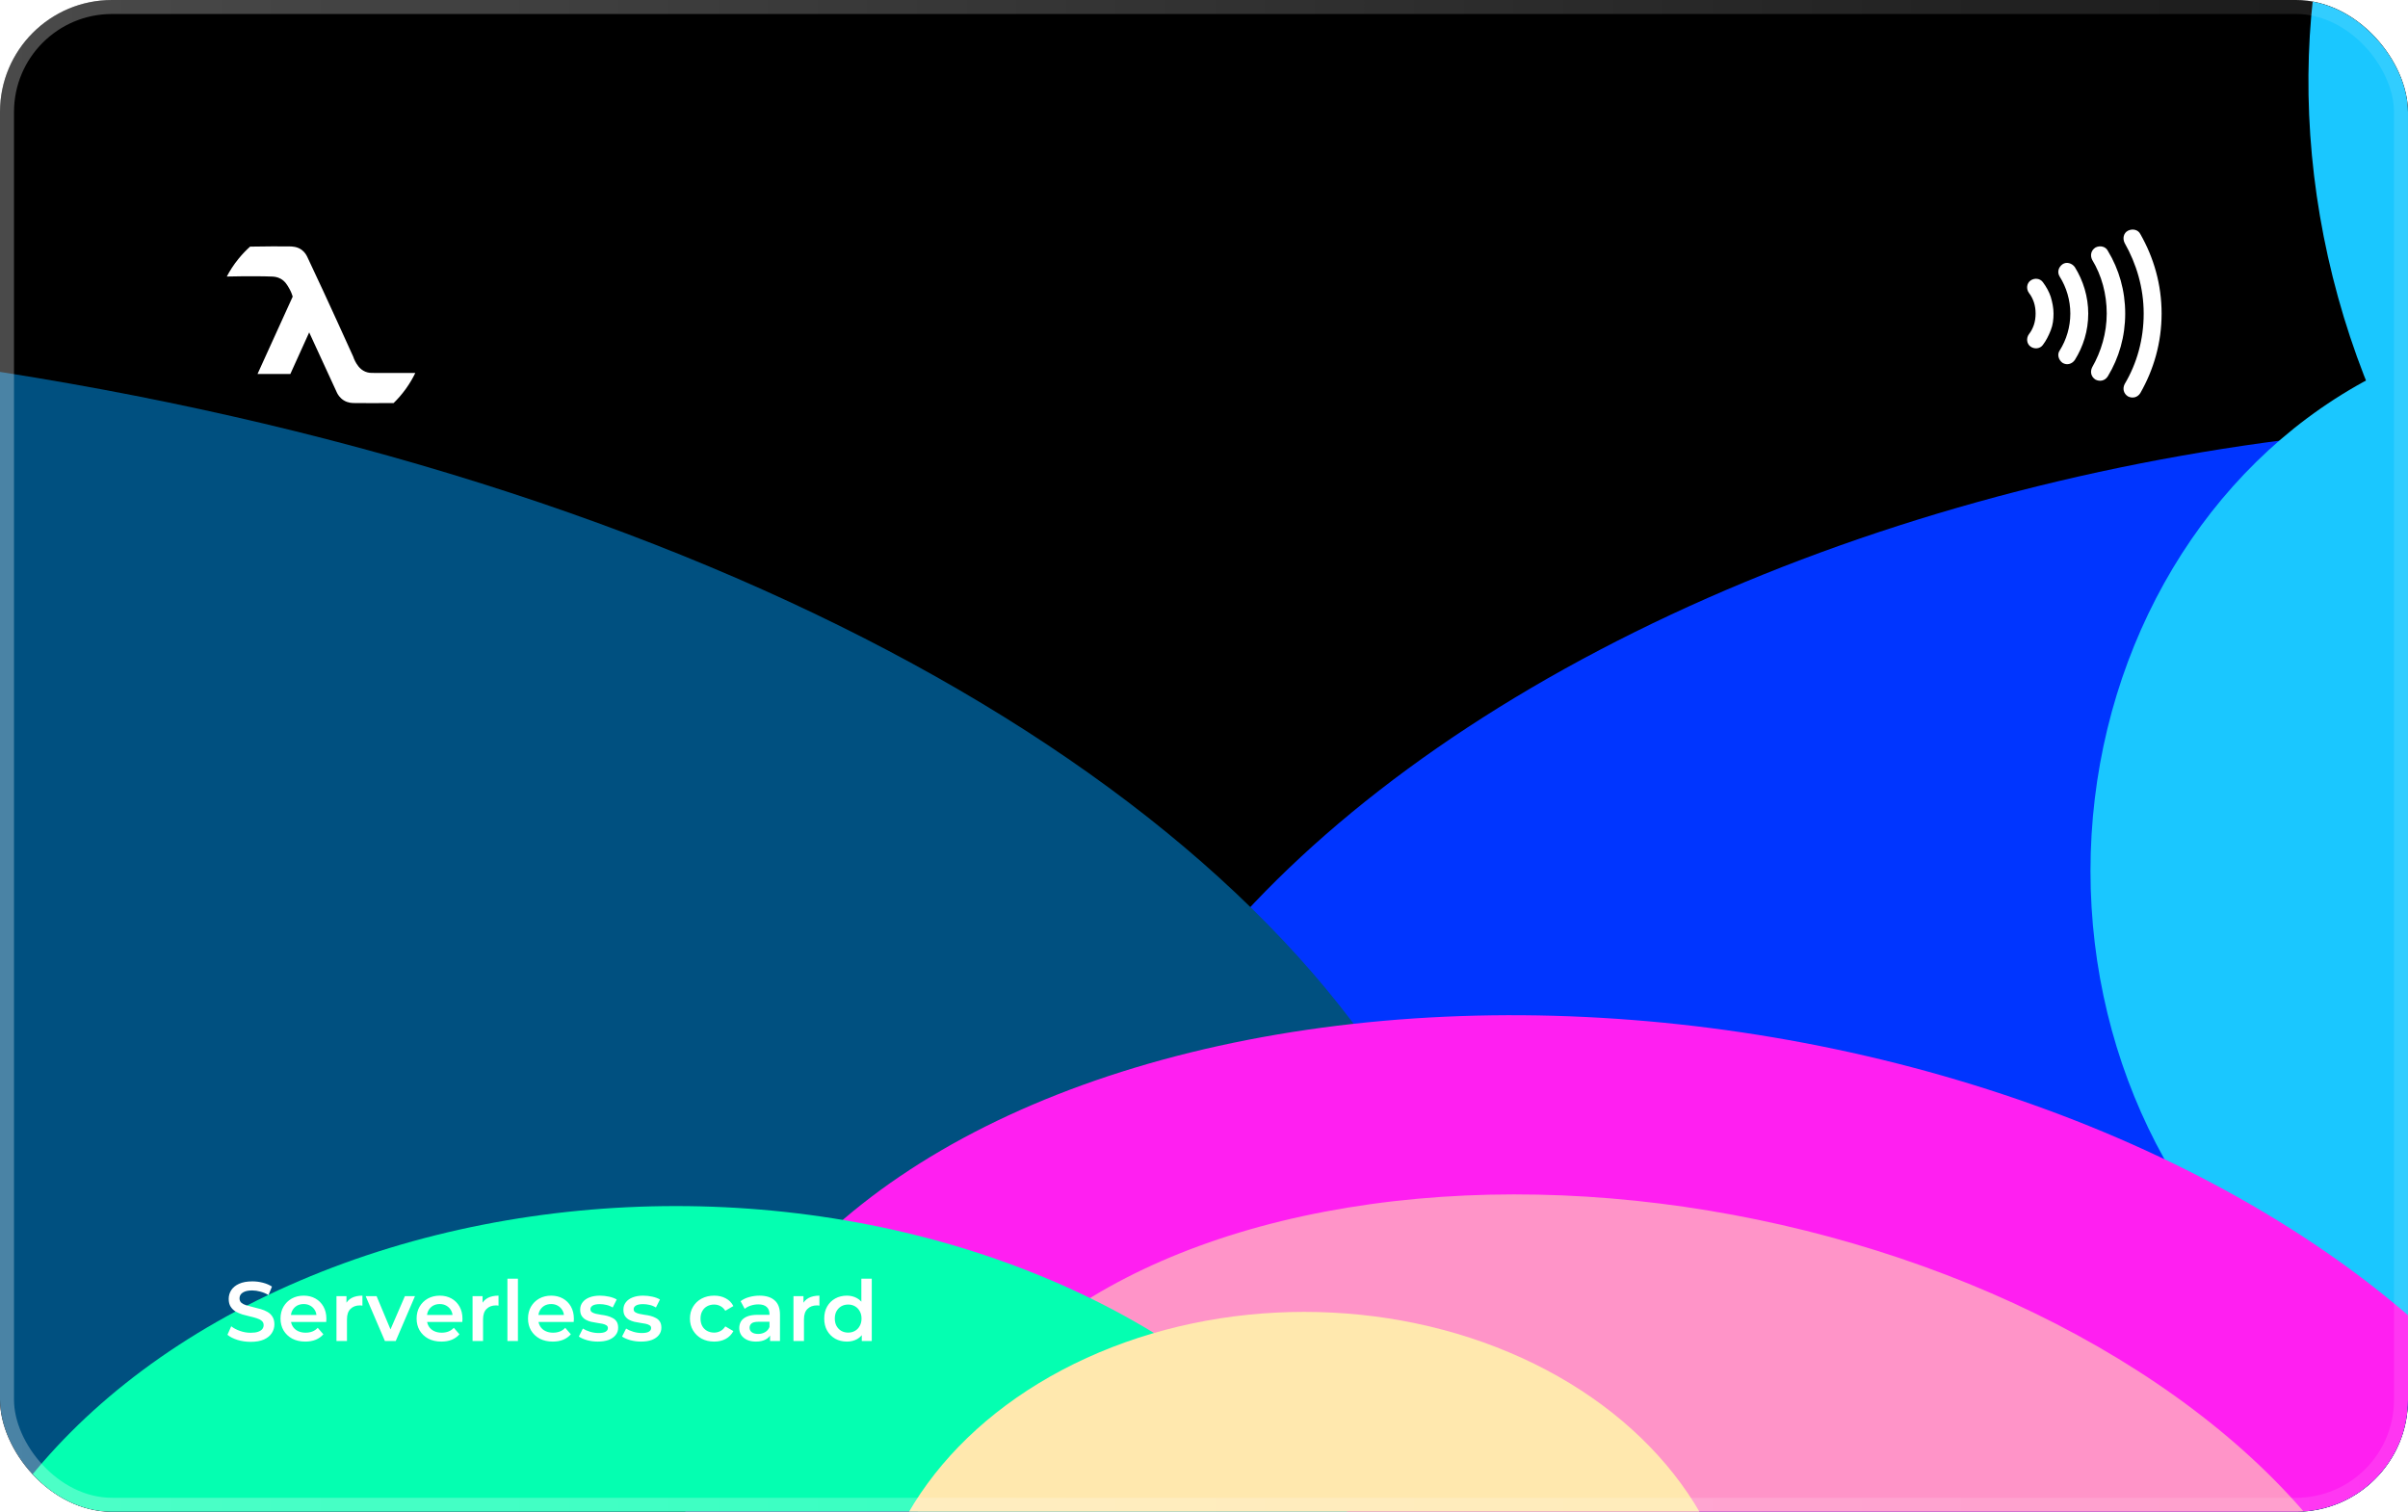 <svg width="860" height="540" viewBox="0 0 860 540" fill="none" xmlns="http://www.w3.org/2000/svg">
<g clip-path="url(#clip0_1152_19094)">
<g clip-path="url(#clip1_1152_19094)">
<rect width="864" height="540" transform="translate(-1.602)" fill="black"/>
<g filter="url(#filter0_f_1152_19094)">
<ellipse cx="835.98" cy="428.08" rx="461.933" ry="271.055" transform="rotate(-8.96 835.98 428.08)" fill="#0035FF"/>
</g>
<g filter="url(#filter1_f_1152_19094)">
<ellipse cx="921.202" cy="311.1" rx="174.6" ry="194.7" fill="#1AC7FF"/>
</g>
<g filter="url(#filter2_f_1152_19094)">
<ellipse cx="997.002" cy="58.082" rx="168.9" ry="223.2" transform="rotate(-14.022 997.002 58.082)" fill="#1AC7FF"/>
</g>
<g filter="url(#filter3_f_1152_19094)">
<ellipse cx="-214.603" cy="510.6" rx="750.6" ry="394.2" fill="#005080"/>
</g>
<g filter="url(#filter4_f_1152_19094)">
<ellipse cx="590.722" cy="580.35" rx="348.6" ry="213.9" transform="rotate(8.477 590.722 580.35)" fill="#FF1FF1"/>
</g>
<g filter="url(#filter5_f_1152_19094)">
<ellipse cx="593.545" cy="600.463" rx="272.7" ry="168.3" transform="rotate(11.69 593.545 600.463)" fill="#FF94C8"/>
</g>
<g filter="url(#filter6_f_1152_19094)">
<ellipse cx="241.402" cy="630.001" rx="268.8" ry="199.2" fill="#04FFB1"/>
</g>
<g filter="url(#filter7_f_1152_19094)">
<ellipse cx="465.798" cy="591.3" rx="155.4" ry="122.7" fill="#FFE8AE"/>
</g>
<path d="M89.321 88.094C88.053 89.23 86.669 90.623 85.287 92.308C83.39 94.621 82.005 96.864 81 98.777C88.45 98.615 94.202 98.658 97.159 98.786C97.848 98.817 99.016 98.89 100.244 99.573C101.838 100.459 102.621 101.847 103.34 103.12C103.971 104.239 104.332 105.247 104.539 105.944C100.351 115.157 96.163 124.367 91.975 133.58H103.698L110.423 118.729L120.324 140.231C120.57 140.758 121.27 142.082 122.809 143.029C124.312 143.955 125.827 143.961 126.61 143.966C129.768 143.986 134.565 144.03 140.572 143.969C141.914 142.666 143.428 141.001 144.916 138.936C146.4 136.878 147.502 134.918 148.319 133.232C141.227 133.249 135.778 133.216 132.871 133.207C132.427 133.205 131.517 133.193 130.472 132.759C128.36 131.882 127.336 129.965 126.85 129.054C126.5 128.398 126.284 127.815 126.151 127.401C117.735 108.781 111.393 95.176 109.746 91.765C109.515 91.288 108.953 90.136 107.748 89.249C106.142 88.068 104.315 88.028 103.301 88.02C99.877 87.995 95.117 87.972 89.321 88.094Z" fill="white"/>
</g>
<path d="M724.602 104.6C725.402 105.6 726.002 106.8 726.402 108C726.802 109.2 727.002 110.6 727.002 112C727.002 113.4 726.802 114.8 726.402 116C726.002 117.2 725.402 118.4 724.602 119.4C723.602 120.8 723.802 122.8 725.202 123.8C726.602 124.8 728.602 124.6 729.602 123.2C730.802 121.6 731.602 120 732.402 118C733.202 116 733.402 114 733.402 112C733.402 110 733.002 108 732.402 106C731.802 104.2 730.802 102.4 729.602 100.8C728.602 99.4 726.602 99.2 725.202 100.2C723.802 101.2 723.602 103.2 724.602 104.6Z" fill="white"/>
<path d="M735.602 98.8C738.002 102.6 739.402 107.2 739.402 112C739.402 116.8 738.002 121.4 735.602 125.2C734.602 126.6 735.202 128.6 736.602 129.6C738.202 130.6 740.002 130 741.002 128.6C744.002 123.8 745.802 118.2 745.802 112C745.802 106 744.002 100.2 741.002 95.4C740.002 94 738.002 93.4 736.602 94.4C735.202 95.4 734.602 97.2 735.602 98.8Z" fill="white"/>
<path d="M747.202 92.8C750.602 98.4 752.402 105 752.402 112C752.402 119 750.402 125.6 747.202 131.2C746.402 132.8 746.802 134.6 748.402 135.6C750.002 136.4 751.802 136 752.802 134.4C756.802 127.8 759.002 120.2 759.002 112C759.002 103.8 756.802 96.2 752.802 89.6C752.002 88 750.002 87.6 748.402 88.4C746.802 89.4 746.402 91.2 747.202 92.8Z" fill="white"/>
<path d="M758.801 86.8C763.001 94.2 765.601 102.8 765.601 112C765.601 121.2 763.201 129.8 758.801 137.2C758.001 138.8 758.401 140.6 760.001 141.6C761.601 142.4 763.401 142 764.401 140.4C769.201 132 772.001 122.4 772.001 112C772.001 101.6 769.201 92 764.401 83.6C763.601 82 761.601 81.6 760.001 82.4C758.401 83.2 758.001 85.2 758.801 86.8Z" fill="white"/>
<path d="M89.509 479.3C87.869 479.3 86.299 479.07 84.799 478.61C83.299 478.13 82.109 477.52 81.229 476.78L82.579 473.75C83.419 474.41 84.459 474.96 85.699 475.4C86.939 475.84 88.209 476.06 89.509 476.06C90.609 476.06 91.499 475.94 92.179 475.7C92.859 475.46 93.359 475.14 93.679 474.74C93.999 474.32 94.159 473.85 94.159 473.33C94.159 472.69 93.929 472.18 93.469 471.8C93.009 471.4 92.409 471.09 91.669 470.87C90.949 470.63 90.139 470.41 89.239 470.21C88.359 470.01 87.469 469.78 86.569 469.52C85.689 469.24 84.879 468.89 84.139 468.47C83.419 468.03 82.829 467.45 82.369 466.73C81.909 466.01 81.679 465.09 81.679 463.97C81.679 462.83 81.979 461.79 82.579 460.85C83.199 459.89 84.129 459.13 85.369 458.57C86.629 457.99 88.219 457.7 90.139 457.7C91.399 457.7 92.649 457.86 93.889 458.18C95.129 458.5 96.209 458.96 97.129 459.56L95.899 462.59C94.959 462.03 93.989 461.62 92.989 461.36C91.989 461.08 91.029 460.94 90.109 460.94C89.029 460.94 88.149 461.07 87.469 461.33C86.809 461.59 86.319 461.93 85.999 462.35C85.699 462.77 85.549 463.25 85.549 463.79C85.549 464.43 85.769 464.95 86.209 465.35C86.669 465.73 87.259 466.03 87.979 466.25C88.719 466.47 89.539 466.69 90.439 466.91C91.339 467.11 92.229 467.34 93.109 467.6C94.009 467.86 94.819 468.2 95.539 468.62C96.279 469.04 96.869 469.61 97.309 470.33C97.769 471.05 97.999 471.96 97.999 473.06C97.999 474.18 97.689 475.22 97.069 476.18C96.469 477.12 95.539 477.88 94.279 478.46C93.019 479.02 91.429 479.3 89.509 479.3ZM109.036 479.21C107.256 479.21 105.696 478.86 104.356 478.16C103.036 477.44 102.006 476.46 101.266 475.22C100.546 473.98 100.186 472.57 100.186 470.99C100.186 469.39 100.536 467.98 101.236 466.76C101.956 465.52 102.936 464.55 104.176 463.85C105.436 463.15 106.866 462.8 108.466 462.8C110.026 462.8 111.416 463.14 112.636 463.82C113.856 464.5 114.816 465.46 115.516 466.7C116.216 467.94 116.566 469.4 116.566 471.08C116.566 471.24 116.556 471.42 116.536 471.62C116.536 471.82 116.526 472.01 116.506 472.19H103.156V469.7H114.526L113.056 470.48C113.076 469.56 112.886 468.75 112.486 468.05C112.086 467.35 111.536 466.8 110.836 466.4C110.156 466 109.366 465.8 108.466 465.8C107.546 465.8 106.736 466 106.036 466.4C105.356 466.8 104.816 467.36 104.416 468.08C104.036 468.78 103.846 469.61 103.846 470.57V471.17C103.846 472.13 104.066 472.98 104.506 473.72C104.946 474.46 105.566 475.03 106.366 475.43C107.166 475.83 108.086 476.03 109.126 476.03C110.026 476.03 110.836 475.89 111.556 475.61C112.276 475.33 112.916 474.89 113.476 474.29L115.486 476.6C114.766 477.44 113.856 478.09 112.756 478.55C111.676 478.99 110.436 479.21 109.036 479.21ZM120.168 479V462.98H123.738V467.39L123.318 466.1C123.798 465.02 124.548 464.2 125.568 463.64C126.608 463.08 127.898 462.8 129.438 462.8V466.37C129.278 466.33 129.128 466.31 128.988 466.31C128.848 466.29 128.708 466.28 128.568 466.28C127.148 466.28 126.018 466.7 125.178 467.54C124.338 468.36 123.918 469.59 123.918 471.23V479H120.168ZM137.465 479L130.595 462.98H134.495L140.405 477.11H138.485L144.605 462.98H148.205L141.335 479H137.465ZM157.639 479.21C155.859 479.21 154.299 478.86 152.959 478.16C151.639 477.44 150.609 476.46 149.869 475.22C149.149 473.98 148.789 472.57 148.789 470.99C148.789 469.39 149.139 467.98 149.839 466.76C150.559 465.52 151.539 464.55 152.779 463.85C154.039 463.15 155.469 462.8 157.069 462.8C158.629 462.8 160.019 463.14 161.239 463.82C162.459 464.5 163.419 465.46 164.119 466.7C164.819 467.94 165.169 469.4 165.169 471.08C165.169 471.24 165.159 471.42 165.139 471.62C165.139 471.82 165.129 472.01 165.109 472.19H151.759V469.7H163.129L161.659 470.48C161.679 469.56 161.489 468.75 161.089 468.05C160.689 467.35 160.139 466.8 159.439 466.4C158.759 466 157.969 465.8 157.069 465.8C156.149 465.8 155.339 466 154.639 466.4C153.959 466.8 153.419 467.36 153.019 468.08C152.639 468.78 152.449 469.61 152.449 470.57V471.17C152.449 472.13 152.669 472.98 153.109 473.72C153.549 474.46 154.169 475.03 154.969 475.43C155.769 475.83 156.689 476.03 157.729 476.03C158.629 476.03 159.439 475.89 160.159 475.61C160.879 475.33 161.519 474.89 162.079 474.29L164.089 476.6C163.369 477.44 162.459 478.09 161.359 478.55C160.279 478.99 159.039 479.21 157.639 479.21ZM168.772 479V462.98H172.342V467.39L171.922 466.1C172.402 465.02 173.152 464.2 174.172 463.64C175.212 463.08 176.502 462.8 178.042 462.8V466.37C177.882 466.33 177.732 466.31 177.592 466.31C177.452 466.29 177.312 466.28 177.172 466.28C175.752 466.28 174.622 466.7 173.782 467.54C172.942 468.36 172.522 469.59 172.522 471.23V479H168.772ZM181.223 479V456.74H184.973V479H181.223ZM197.425 479.21C195.645 479.21 194.085 478.86 192.745 478.16C191.425 477.44 190.395 476.46 189.655 475.22C188.935 473.98 188.575 472.57 188.575 470.99C188.575 469.39 188.925 467.98 189.625 466.76C190.345 465.52 191.325 464.55 192.565 463.85C193.825 463.15 195.255 462.8 196.855 462.8C198.415 462.8 199.805 463.14 201.025 463.82C202.245 464.5 203.205 465.46 203.905 466.7C204.605 467.94 204.955 469.4 204.955 471.08C204.955 471.24 204.945 471.42 204.925 471.62C204.925 471.82 204.915 472.01 204.895 472.19H191.545V469.7H202.915L201.445 470.48C201.465 469.56 201.275 468.75 200.875 468.05C200.475 467.35 199.925 466.8 199.225 466.4C198.545 466 197.755 465.8 196.855 465.8C195.935 465.8 195.125 466 194.425 466.4C193.745 466.8 193.205 467.36 192.805 468.08C192.425 468.78 192.235 469.61 192.235 470.57V471.17C192.235 472.13 192.455 472.98 192.895 473.72C193.335 474.46 193.955 475.03 194.755 475.43C195.555 475.83 196.475 476.03 197.515 476.03C198.415 476.03 199.225 475.89 199.945 475.61C200.665 475.33 201.305 474.89 201.865 474.29L203.875 476.6C203.155 477.44 202.245 478.09 201.145 478.55C200.065 478.99 198.825 479.21 197.425 479.21ZM213.507 479.21C212.167 479.21 210.877 479.04 209.637 478.7C208.417 478.34 207.447 477.91 206.727 477.41L208.167 474.56C208.887 475.02 209.747 475.4 210.747 475.7C211.747 476 212.747 476.15 213.747 476.15C214.927 476.15 215.777 475.99 216.297 475.67C216.837 475.35 217.107 474.92 217.107 474.38C217.107 473.94 216.927 473.61 216.567 473.39C216.207 473.15 215.737 472.97 215.157 472.85C214.577 472.73 213.927 472.62 213.207 472.52C212.507 472.42 211.797 472.29 211.077 472.13C210.377 471.95 209.737 471.7 209.157 471.38C208.577 471.04 208.107 470.59 207.747 470.03C207.387 469.47 207.207 468.73 207.207 467.81C207.207 466.79 207.497 465.91 208.077 465.17C208.657 464.41 209.467 463.83 210.507 463.43C211.567 463.01 212.817 462.8 214.257 462.8C215.337 462.8 216.427 462.92 217.527 463.16C218.627 463.4 219.537 463.74 220.257 464.18L218.817 467.03C218.057 466.57 217.287 466.26 216.507 466.1C215.747 465.92 214.987 465.83 214.227 465.83C213.087 465.83 212.237 466 211.677 466.34C211.137 466.68 210.867 467.11 210.867 467.63C210.867 468.11 211.047 468.47 211.407 468.71C211.767 468.95 212.237 469.14 212.817 469.28C213.397 469.42 214.037 469.54 214.737 469.64C215.457 469.72 216.167 469.85 216.867 470.03C217.567 470.21 218.207 470.46 218.787 470.78C219.387 471.08 219.867 471.51 220.227 472.07C220.587 472.63 220.767 473.36 220.767 474.26C220.767 475.26 220.467 476.13 219.867 476.87C219.287 477.61 218.457 478.19 217.377 478.61C216.297 479.01 215.007 479.21 213.507 479.21ZM228.946 479.21C227.606 479.21 226.316 479.04 225.076 478.7C223.856 478.34 222.886 477.91 222.166 477.41L223.606 474.56C224.326 475.02 225.186 475.4 226.186 475.7C227.186 476 228.186 476.15 229.186 476.15C230.366 476.15 231.216 475.99 231.736 475.67C232.276 475.35 232.546 474.92 232.546 474.38C232.546 473.94 232.366 473.61 232.006 473.39C231.646 473.15 231.176 472.97 230.596 472.85C230.016 472.73 229.366 472.62 228.646 472.52C227.946 472.42 227.236 472.29 226.516 472.13C225.816 471.95 225.176 471.7 224.596 471.38C224.016 471.04 223.546 470.59 223.186 470.03C222.826 469.47 222.646 468.73 222.646 467.81C222.646 466.79 222.936 465.91 223.516 465.17C224.096 464.41 224.906 463.83 225.946 463.43C227.006 463.01 228.256 462.8 229.696 462.8C230.776 462.8 231.866 462.92 232.966 463.16C234.066 463.4 234.976 463.74 235.696 464.18L234.256 467.03C233.496 466.57 232.726 466.26 231.946 466.1C231.186 465.92 230.426 465.83 229.666 465.83C228.526 465.83 227.676 466 227.116 466.34C226.576 466.68 226.306 467.11 226.306 467.63C226.306 468.11 226.486 468.47 226.846 468.71C227.206 468.95 227.676 469.14 228.256 469.28C228.836 469.42 229.476 469.54 230.176 469.64C230.896 469.72 231.606 469.85 232.306 470.03C233.006 470.21 233.646 470.46 234.226 470.78C234.826 471.08 235.306 471.51 235.666 472.07C236.026 472.63 236.206 473.36 236.206 474.26C236.206 475.26 235.906 476.13 235.306 476.87C234.726 477.61 233.896 478.19 232.816 478.61C231.736 479.01 230.446 479.21 228.946 479.21ZM255.077 479.21C253.397 479.21 251.897 478.86 250.577 478.16C249.277 477.44 248.257 476.46 247.517 475.22C246.777 473.98 246.407 472.57 246.407 470.99C246.407 469.39 246.777 467.98 247.517 466.76C248.257 465.52 249.277 464.55 250.577 463.85C251.897 463.15 253.397 462.8 255.077 462.8C256.637 462.8 258.007 463.12 259.187 463.76C260.387 464.38 261.297 465.3 261.917 466.52L259.037 468.2C258.557 467.44 257.967 466.88 257.267 466.52C256.587 466.16 255.847 465.98 255.047 465.98C254.127 465.98 253.297 466.18 252.557 466.58C251.817 466.98 251.237 467.56 250.817 468.32C250.397 469.06 250.187 469.95 250.187 470.99C250.187 472.03 250.397 472.93 250.817 473.69C251.237 474.43 251.817 475 252.557 475.4C253.297 475.8 254.127 476 255.047 476C255.847 476 256.587 475.82 257.267 475.46C257.967 475.1 258.557 474.54 259.037 473.78L261.917 475.46C261.297 476.66 260.387 477.59 259.187 478.25C258.007 478.89 256.637 479.21 255.077 479.21ZM275.028 479V475.76L274.818 475.07V469.4C274.818 468.3 274.488 467.45 273.828 466.85C273.168 466.23 272.168 465.92 270.828 465.92C269.928 465.92 269.038 466.06 268.158 466.34C267.298 466.62 266.568 467.01 265.968 467.51L264.498 464.78C265.358 464.12 266.378 463.63 267.558 463.31C268.758 462.97 269.998 462.8 271.278 462.8C273.598 462.8 275.388 463.36 276.648 464.48C277.928 465.58 278.568 467.29 278.568 469.61V479H275.028ZM269.988 479.21C268.788 479.21 267.738 479.01 266.838 478.61C265.938 478.19 265.238 477.62 264.738 476.9C264.258 476.16 264.018 475.33 264.018 474.41C264.018 473.51 264.228 472.7 264.648 471.98C265.088 471.26 265.798 470.69 266.778 470.27C267.758 469.85 269.058 469.64 270.678 469.64H275.328V472.13H270.948C269.668 472.13 268.808 472.34 268.368 472.76C267.928 473.16 267.708 473.66 267.708 474.26C267.708 474.94 267.978 475.48 268.518 475.88C269.058 476.28 269.808 476.48 270.768 476.48C271.688 476.48 272.508 476.27 273.228 475.85C273.968 475.43 274.498 474.81 274.818 473.99L275.448 476.24C275.088 477.18 274.438 477.91 273.498 478.43C272.578 478.95 271.408 479.21 269.988 479.21ZM283.381 479V462.98H286.951V467.39L286.531 466.1C287.011 465.02 287.761 464.2 288.781 463.64C289.821 463.08 291.111 462.8 292.651 462.8V466.37C292.491 466.33 292.341 466.31 292.201 466.31C292.061 466.29 291.921 466.28 291.781 466.28C290.361 466.28 289.231 466.7 288.391 467.54C287.551 468.36 287.131 469.59 287.131 471.23V479H283.381ZM302.466 479.21C300.926 479.21 299.536 478.87 298.296 478.19C297.076 477.49 296.116 476.53 295.416 475.31C294.716 474.09 294.366 472.65 294.366 470.99C294.366 469.33 294.716 467.89 295.416 466.67C296.116 465.45 297.076 464.5 298.296 463.82C299.536 463.14 300.926 462.8 302.466 462.8C303.806 462.8 305.006 463.1 306.066 463.7C307.126 464.28 307.966 465.17 308.586 466.37C309.206 467.57 309.516 469.11 309.516 470.99C309.516 472.85 309.216 474.39 308.616 475.61C308.016 476.81 307.186 477.71 306.126 478.31C305.066 478.91 303.846 479.21 302.466 479.21ZM302.916 476C303.816 476 304.616 475.8 305.316 475.4C306.036 475 306.606 474.42 307.026 473.66C307.466 472.9 307.686 472.01 307.686 470.99C307.686 469.95 307.466 469.06 307.026 468.32C306.606 467.56 306.036 466.98 305.316 466.58C304.616 466.18 303.816 465.98 302.916 465.98C302.016 465.98 301.206 466.18 300.486 466.58C299.786 466.98 299.216 467.56 298.776 468.32C298.356 469.06 298.146 469.95 298.146 470.99C298.146 472.01 298.356 472.9 298.776 473.66C299.216 474.42 299.786 475 300.486 475.4C301.206 475.8 302.016 476 302.916 476ZM307.776 479V475.22L307.926 470.96L307.626 466.7V456.74H311.346V479H307.776Z" fill="white"/>
</g>
<rect x="2.5" y="2.5" width="855" height="535" rx="37.5" stroke="url(#paint0_linear_1152_19094)" stroke-width="5"/>
<defs>
<filter id="filter0_f_1152_19094" x="137.703" y="-89.234" width="1396.55" height="1034.63" filterUnits="userSpaceOnUse" color-interpolation-filters="sRGB">
<feFlood flood-opacity="0" result="BackgroundImageFix"/>
<feBlend mode="normal" in="SourceGraphic" in2="BackgroundImageFix" result="shape"/>
<feGaussianBlur stdDeviation="120" result="effect1_foregroundBlur_1152_19094"/>
</filter>
<filter id="filter1_f_1152_19094" x="626.602" y="-3.6" width="589.203" height="629.4" filterUnits="userSpaceOnUse" color-interpolation-filters="sRGB">
<feFlood flood-opacity="0" result="BackgroundImageFix"/>
<feBlend mode="normal" in="SourceGraphic" in2="BackgroundImageFix" result="shape"/>
<feGaussianBlur stdDeviation="60" result="effect1_foregroundBlur_1152_19094"/>
</filter>
<filter id="filter2_f_1152_19094" x="704.398" y="-282.34" width="585.211" height="680.844" filterUnits="userSpaceOnUse" color-interpolation-filters="sRGB">
<feFlood flood-opacity="0" result="BackgroundImageFix"/>
<feBlend mode="normal" in="SourceGraphic" in2="BackgroundImageFix" result="shape"/>
<feGaussianBlur stdDeviation="60" result="effect1_foregroundBlur_1152_19094"/>
</filter>
<filter id="filter3_f_1152_19094" x="-1145.2" y="-63.6" width="1861.2" height="1148.4" filterUnits="userSpaceOnUse" color-interpolation-filters="sRGB">
<feFlood flood-opacity="0" result="BackgroundImageFix"/>
<feBlend mode="normal" in="SourceGraphic" in2="BackgroundImageFix" result="shape"/>
<feGaussianBlur stdDeviation="90" result="effect1_foregroundBlur_1152_19094"/>
</filter>
<filter id="filter4_f_1152_19094" x="64.469" y="182.586" width="1052.51" height="795.529" filterUnits="userSpaceOnUse" color-interpolation-filters="sRGB">
<feFlood flood-opacity="0" result="BackgroundImageFix"/>
<feBlend mode="normal" in="SourceGraphic" in2="BackgroundImageFix" result="shape"/>
<feGaussianBlur stdDeviation="90" result="effect1_foregroundBlur_1152_19094"/>
</filter>
<filter id="filter5_f_1152_19094" x="204.305" y="306.592" width="778.484" height="587.742" filterUnits="userSpaceOnUse" color-interpolation-filters="sRGB">
<feFlood flood-opacity="0" result="BackgroundImageFix"/>
<feBlend mode="normal" in="SourceGraphic" in2="BackgroundImageFix" result="shape"/>
<feGaussianBlur stdDeviation="60" result="effect1_foregroundBlur_1152_19094"/>
</filter>
<filter id="filter6_f_1152_19094" x="-207.398" y="250.801" width="897.602" height="758.4" filterUnits="userSpaceOnUse" color-interpolation-filters="sRGB">
<feFlood flood-opacity="0" result="BackgroundImageFix"/>
<feBlend mode="normal" in="SourceGraphic" in2="BackgroundImageFix" result="shape"/>
<feGaussianBlur stdDeviation="90" result="effect1_foregroundBlur_1152_19094"/>
</filter>
<filter id="filter7_f_1152_19094" x="190.398" y="348.6" width="550.797" height="485.4" filterUnits="userSpaceOnUse" color-interpolation-filters="sRGB">
<feFlood flood-opacity="0" result="BackgroundImageFix"/>
<feBlend mode="normal" in="SourceGraphic" in2="BackgroundImageFix" result="shape"/>
<feGaussianBlur stdDeviation="60" result="effect1_foregroundBlur_1152_19094"/>
</filter>
<linearGradient id="paint0_linear_1152_19094" x1="-6.4075e-06" y1="270" x2="860" y2="270" gradientUnits="userSpaceOnUse">
<stop stop-color="white" stop-opacity="0.29"/>
<stop offset="1" stop-color="white" stop-opacity="0.1"/>
</linearGradient>
<clipPath id="clip0_1152_19094">
<rect width="860" height="540" rx="40" fill="white"/>
</clipPath>
<clipPath id="clip1_1152_19094">
<rect width="864" height="540" fill="white" transform="translate(-1.602)"/>
</clipPath>
</defs>
</svg>
